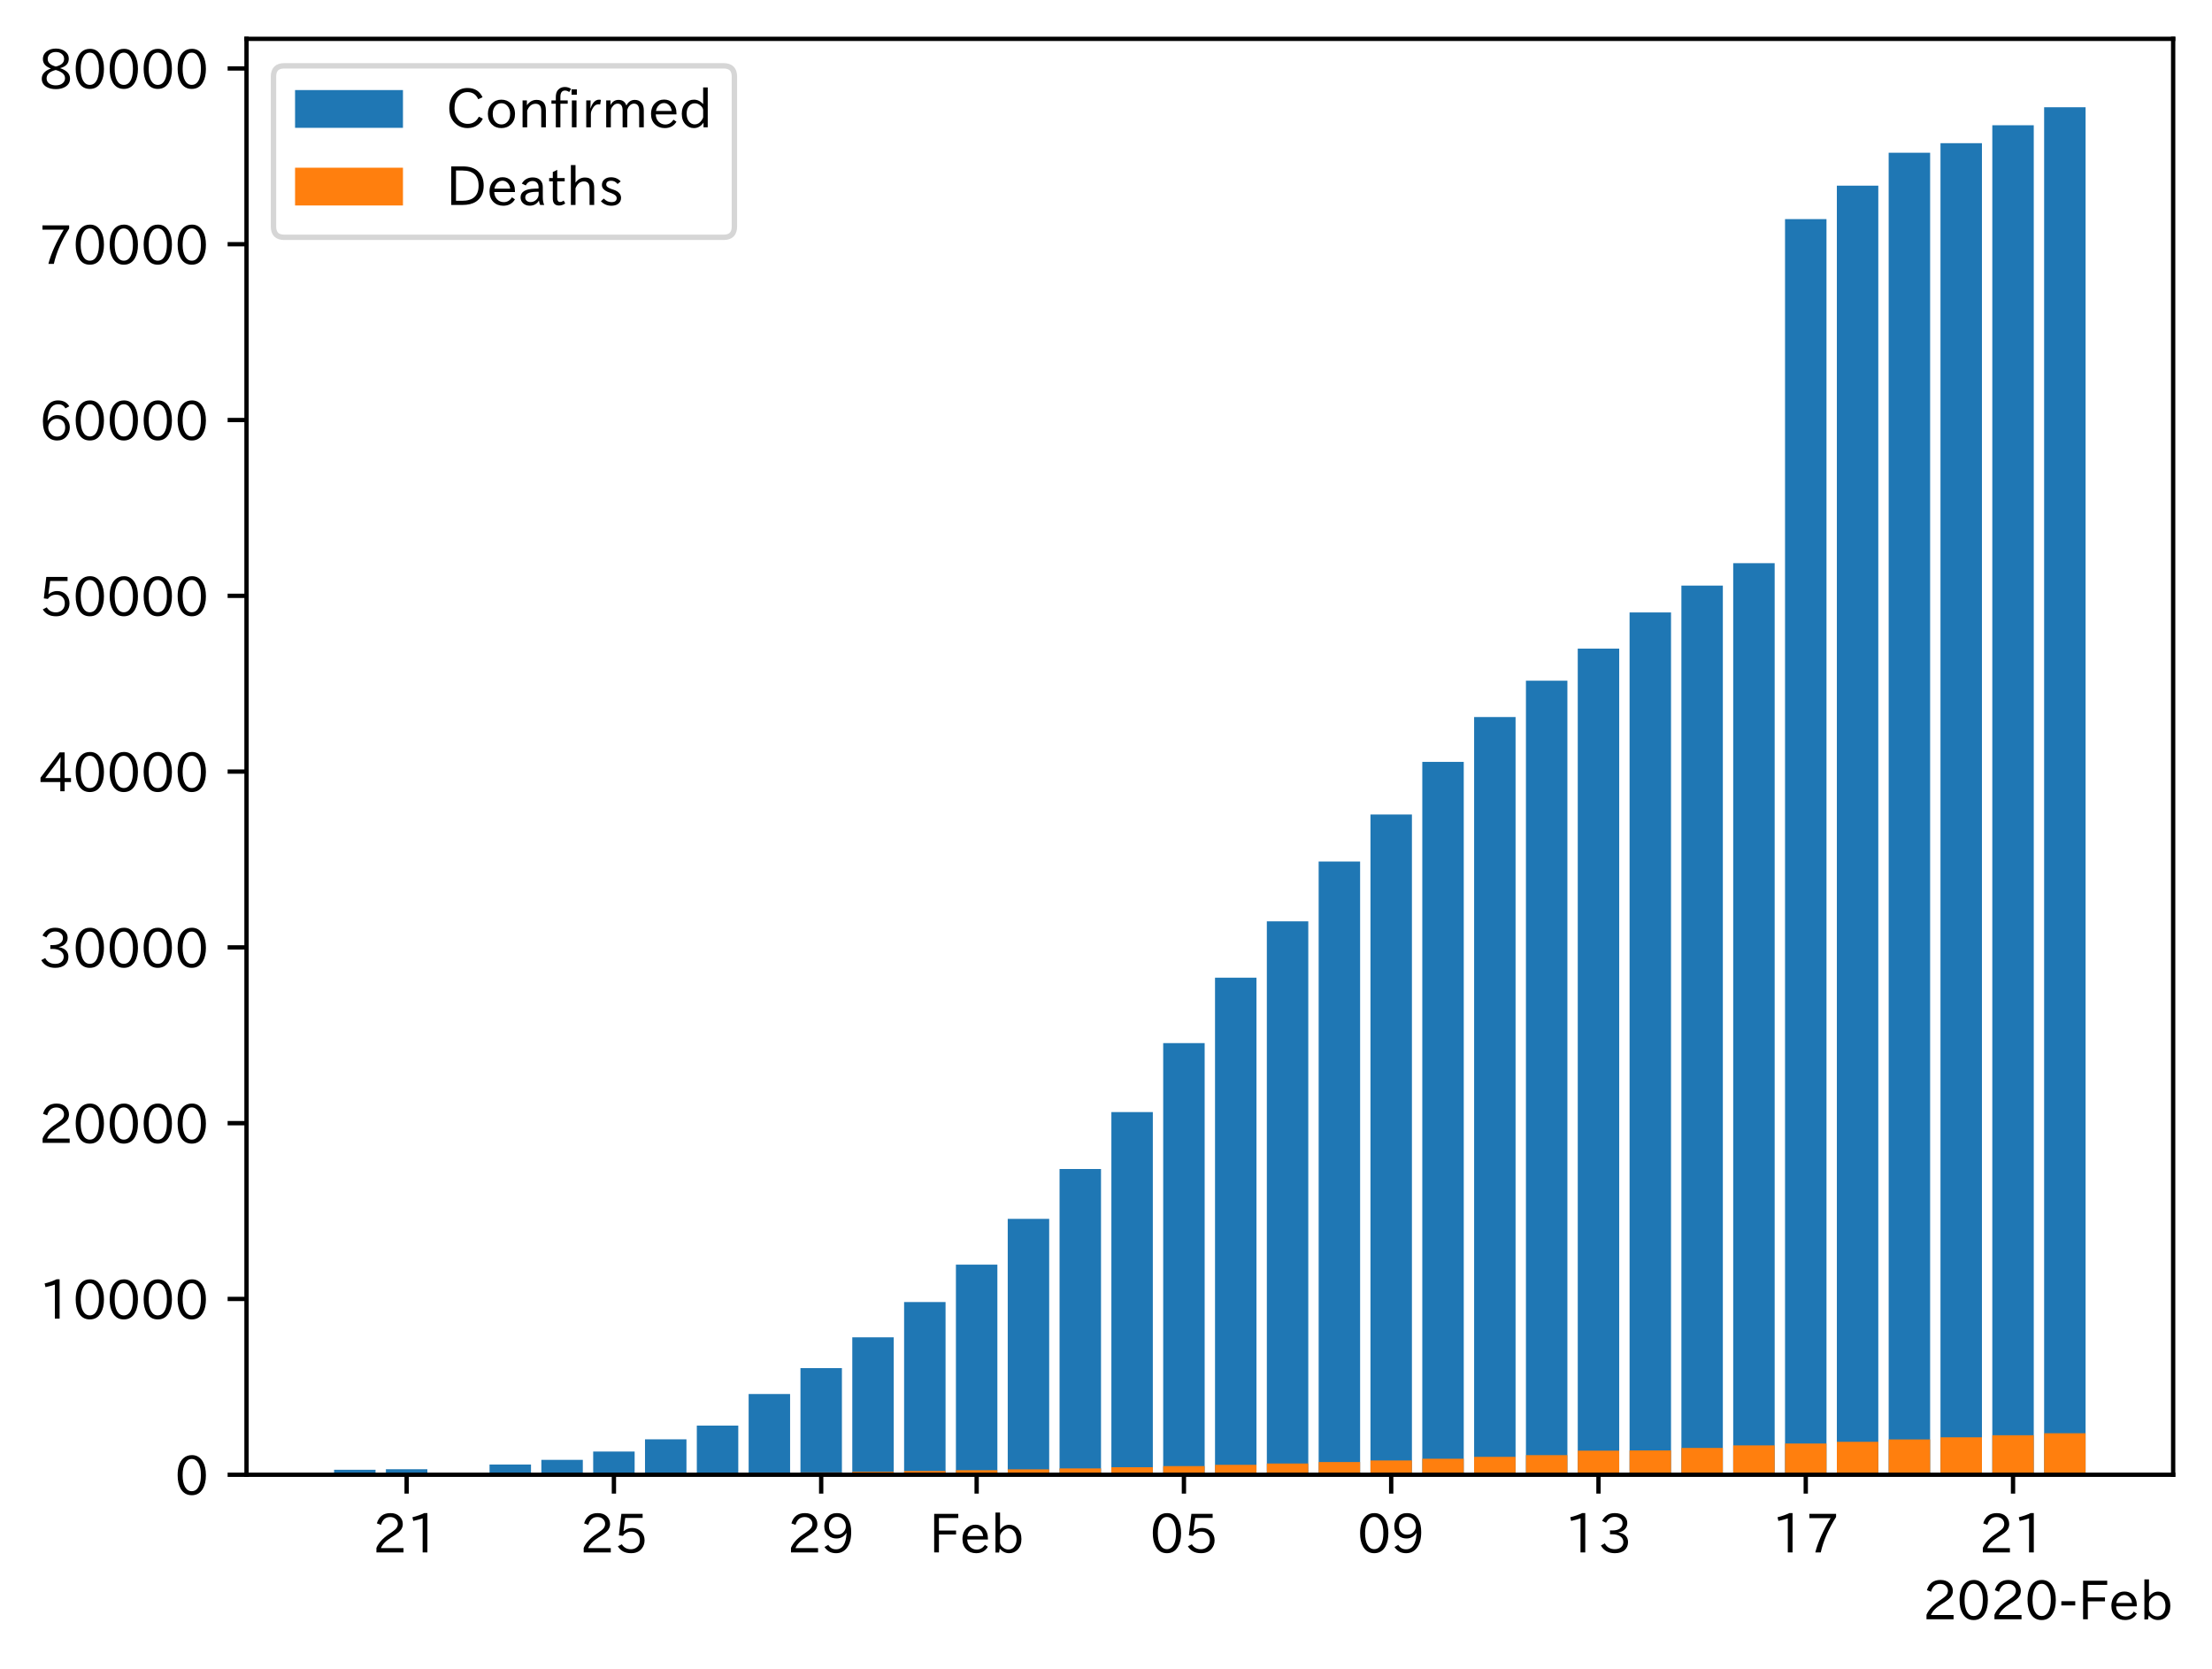 <?xml version="1.0" encoding="utf-8" standalone="no"?>
<!DOCTYPE svg PUBLIC "-//W3C//DTD SVG 1.1//EN"
  "http://www.w3.org/Graphics/SVG/1.1/DTD/svg11.dtd">
<!-- Created with matplotlib (https://matplotlib.org/) -->
<svg height="309.293pt" version="1.1" viewBox="0 0 410.012 309.293" width="410.012pt" xmlns="http://www.w3.org/2000/svg" xmlns:xlink="http://www.w3.org/1999/xlink">
 <defs>
  <style type="text/css">
*{stroke-linecap:butt;stroke-linejoin:round;}
  </style>
 </defs>
 <g id="figure_1">
  <g id="patch_1">
   <path d="M 0 309.293 
L 410.012 309.293 
L 410.012 0 
L 0 0 
z
" style="fill:#ffffff;"/>
  </g>
  <g id="axes_1">
   <g id="patch_2">
    <path d="M 45.692 273.312 
L 402.812 273.312 
L 402.812 7.2 
L 45.692 7.2 
z
" style="fill:#ffffff;"/>
   </g>
   <g id="patch_3">
    <path clip-path="url(#p8fbf8afcde)" d="M 61.925 273.312 
L 69.609 273.312 
L 69.609 272.393 
L 61.925 272.393 
z
" style="fill:#1f77b4;"/>
   </g>
   <g id="patch_4">
    <path clip-path="url(#p8fbf8afcde)" d="M 71.53 273.312 
L 79.214 273.312 
L 79.214 272.289 
L 71.53 272.289 
z
" style="fill:#1f77b4;"/>
   </g>
   <g id="patch_5">
    <path clip-path="url(#p8fbf8afcde)" d="M 90.74 273.312 
L 98.425 273.312 
L 98.425 271.419 
L 90.74 271.419 
z
" style="fill:#1f77b4;"/>
   </g>
   <g id="patch_6">
    <path clip-path="url(#p8fbf8afcde)" d="M 100.346 273.312 
L 108.03 273.312 
L 108.03 270.556 
L 100.346 270.556 
z
" style="fill:#1f77b4;"/>
   </g>
   <g id="patch_7">
    <path clip-path="url(#p8fbf8afcde)" d="M 109.951 273.312 
L 117.635 273.312 
L 117.635 269.012 
L 109.951 269.012 
z
" style="fill:#1f77b4;"/>
   </g>
   <g id="patch_8">
    <path clip-path="url(#p8fbf8afcde)" d="M 119.556 273.312 
L 127.24 273.312 
L 127.24 266.751 
L 119.556 266.751 
z
" style="fill:#1f77b4;"/>
   </g>
   <g id="patch_9">
    <path clip-path="url(#p8fbf8afcde)" d="M 129.161 273.312 
L 136.845 273.312 
L 136.845 264.197 
L 129.161 264.197 
z
" style="fill:#1f77b4;"/>
   </g>
   <g id="patch_10">
    <path clip-path="url(#p8fbf8afcde)" d="M 138.766 273.312 
L 146.45 273.312 
L 146.45 258.349 
L 138.766 258.349 
z
" style="fill:#1f77b4;"/>
   </g>
   <g id="patch_11">
    <path clip-path="url(#p8fbf8afcde)" d="M 148.371 273.312 
L 156.056 273.312 
L 156.056 253.553 
L 148.371 253.553 
z
" style="fill:#1f77b4;"/>
   </g>
   <g id="patch_12">
    <path clip-path="url(#p8fbf8afcde)" d="M 157.977 273.312 
L 165.661 273.312 
L 165.661 247.842 
L 157.977 247.842 
z
" style="fill:#1f77b4;"/>
   </g>
   <g id="patch_13">
    <path clip-path="url(#p8fbf8afcde)" d="M 167.582 273.312 
L 175.266 273.312 
L 175.266 241.301 
L 167.582 241.301 
z
" style="fill:#1f77b4;"/>
   </g>
   <g id="patch_14">
    <path clip-path="url(#p8fbf8afcde)" d="M 177.187 273.312 
L 184.871 273.312 
L 184.871 234.371 
L 177.187 234.371 
z
" style="fill:#1f77b4;"/>
   </g>
   <g id="patch_15">
    <path clip-path="url(#p8fbf8afcde)" d="M 186.792 273.312 
L 194.476 273.312 
L 194.476 225.888 
L 186.792 225.888 
z
" style="fill:#1f77b4;"/>
   </g>
   <g id="patch_16">
    <path clip-path="url(#p8fbf8afcde)" d="M 196.397 273.312 
L 204.081 273.312 
L 204.081 216.655 
L 196.397 216.655 
z
" style="fill:#1f77b4;"/>
   </g>
   <g id="patch_17">
    <path clip-path="url(#p8fbf8afcde)" d="M 206.002 273.312 
L 213.687 273.312 
L 213.687 206.103 
L 206.002 206.103 
z
" style="fill:#1f77b4;"/>
   </g>
   <g id="patch_18">
    <path clip-path="url(#p8fbf8afcde)" d="M 215.608 273.312 
L 223.292 273.312 
L 223.292 193.319 
L 215.608 193.319 
z
" style="fill:#1f77b4;"/>
   </g>
   <g id="patch_19">
    <path clip-path="url(#p8fbf8afcde)" d="M 225.213 273.312 
L 232.897 273.312 
L 232.897 181.193 
L 225.213 181.193 
z
" style="fill:#1f77b4;"/>
   </g>
   <g id="patch_20">
    <path clip-path="url(#p8fbf8afcde)" d="M 234.818 273.312 
L 242.502 273.312 
L 242.502 170.752 
L 234.818 170.752 
z
" style="fill:#1f77b4;"/>
   </g>
   <g id="patch_21">
    <path clip-path="url(#p8fbf8afcde)" d="M 244.423 273.312 
L 252.107 273.312 
L 252.107 159.659 
L 244.423 159.659 
z
" style="fill:#1f77b4;"/>
   </g>
   <g id="patch_22">
    <path clip-path="url(#p8fbf8afcde)" d="M 254.028 273.312 
L 261.712 273.312 
L 261.712 150.954 
L 254.028 150.954 
z
" style="fill:#1f77b4;"/>
   </g>
   <g id="patch_23">
    <path clip-path="url(#p8fbf8afcde)" d="M 263.633 273.312 
L 271.317 273.312 
L 271.317 141.194 
L 263.633 141.194 
z
" style="fill:#1f77b4;"/>
   </g>
   <g id="patch_24">
    <path clip-path="url(#p8fbf8afcde)" d="M 273.239 273.312 
L 280.923 273.312 
L 280.923 132.89 
L 273.239 132.89 
z
" style="fill:#1f77b4;"/>
   </g>
   <g id="patch_25">
    <path clip-path="url(#p8fbf8afcde)" d="M 282.844 273.312 
L 290.528 273.312 
L 290.528 126.152 
L 282.844 126.152 
z
" style="fill:#1f77b4;"/>
   </g>
   <g id="patch_26">
    <path clip-path="url(#p8fbf8afcde)" d="M 292.449 273.312 
L 300.133 273.312 
L 300.133 120.204 
L 292.449 120.204 
z
" style="fill:#1f77b4;"/>
   </g>
   <g id="patch_27">
    <path clip-path="url(#p8fbf8afcde)" d="M 302.054 273.312 
L 309.738 273.312 
L 309.738 113.505 
L 302.054 113.505 
z
" style="fill:#1f77b4;"/>
   </g>
   <g id="patch_28">
    <path clip-path="url(#p8fbf8afcde)" d="M 311.659 273.312 
L 319.343 273.312 
L 319.343 108.531 
L 311.659 108.531 
z
" style="fill:#1f77b4;"/>
   </g>
   <g id="patch_29">
    <path clip-path="url(#p8fbf8afcde)" d="M 321.264 273.312 
L 328.948 273.312 
L 328.948 104.37 
L 321.264 104.37 
z
" style="fill:#1f77b4;"/>
   </g>
   <g id="patch_30">
    <path clip-path="url(#p8fbf8afcde)" d="M 330.87 273.312 
L 338.554 273.312 
L 338.554 40.608 
L 330.87 40.608 
z
" style="fill:#1f77b4;"/>
   </g>
   <g id="patch_31">
    <path clip-path="url(#p8fbf8afcde)" d="M 340.475 273.312 
L 348.159 273.312 
L 348.159 34.408 
L 340.475 34.408 
z
" style="fill:#1f77b4;"/>
   </g>
   <g id="patch_32">
    <path clip-path="url(#p8fbf8afcde)" d="M 350.08 273.312 
L 357.764 273.312 
L 357.764 28.31 
L 350.08 28.31 
z
" style="fill:#1f77b4;"/>
   </g>
   <g id="patch_33">
    <path clip-path="url(#p8fbf8afcde)" d="M 359.685 273.312 
L 367.369 273.312 
L 367.369 26.538 
L 359.685 26.538 
z
" style="fill:#1f77b4;"/>
   </g>
   <g id="patch_34">
    <path clip-path="url(#p8fbf8afcde)" d="M 369.29 273.312 
L 376.974 273.312 
L 376.974 23.211 
L 369.29 23.211 
z
" style="fill:#1f77b4;"/>
   </g>
   <g id="patch_35">
    <path clip-path="url(#p8fbf8afcde)" d="M 378.895 273.312 
L 386.579 273.312 
L 386.579 19.872 
L 378.895 19.872 
z
" style="fill:#1f77b4;"/>
   </g>
   <g id="patch_36">
    <path clip-path="url(#p8fbf8afcde)" d="M 61.925 273.312 
L 69.609 273.312 
L 69.609 273.292 
L 61.925 273.292 
z
" style="fill:#ff7f0e;"/>
   </g>
   <g id="patch_37">
    <path clip-path="url(#p8fbf8afcde)" d="M 71.53 273.312 
L 79.214 273.312 
L 79.214 273.292 
L 71.53 273.292 
z
" style="fill:#ff7f0e;"/>
   </g>
   <g id="patch_38">
    <path clip-path="url(#p8fbf8afcde)" d="M 90.74 273.312 
L 98.425 273.312 
L 98.425 273.257 
L 90.74 273.257 
z
" style="fill:#ff7f0e;"/>
   </g>
   <g id="patch_39">
    <path clip-path="url(#p8fbf8afcde)" d="M 100.346 273.312 
L 108.03 273.312 
L 108.03 273.231 
L 100.346 273.231 
z
" style="fill:#ff7f0e;"/>
   </g>
   <g id="patch_40">
    <path clip-path="url(#p8fbf8afcde)" d="M 109.951 273.312 
L 117.635 273.312 
L 117.635 273.178 
L 109.951 273.178 
z
" style="fill:#ff7f0e;"/>
   </g>
   <g id="patch_41">
    <path clip-path="url(#p8fbf8afcde)" d="M 119.556 273.312 
L 127.24 273.312 
L 127.24 273.13 
L 119.556 273.13 
z
" style="fill:#ff7f0e;"/>
   </g>
   <g id="patch_42">
    <path clip-path="url(#p8fbf8afcde)" d="M 129.161 273.312 
L 136.845 273.312 
L 136.845 273.051 
L 129.161 273.051 
z
" style="fill:#ff7f0e;"/>
   </g>
   <g id="patch_43">
    <path clip-path="url(#p8fbf8afcde)" d="M 138.766 273.312 
L 146.45 273.312 
L 146.45 272.967 
L 138.766 272.967 
z
" style="fill:#ff7f0e;"/>
   </g>
   <g id="patch_44">
    <path clip-path="url(#p8fbf8afcde)" d="M 148.371 273.312 
L 156.056 273.312 
L 156.056 272.882 
L 148.371 272.882 
z
" style="fill:#ff7f0e;"/>
   </g>
   <g id="patch_45">
    <path clip-path="url(#p8fbf8afcde)" d="M 157.977 273.312 
L 165.661 273.312 
L 165.661 272.758 
L 157.977 272.758 
z
" style="fill:#ff7f0e;"/>
   </g>
   <g id="patch_46">
    <path clip-path="url(#p8fbf8afcde)" d="M 167.582 273.312 
L 175.266 273.312 
L 175.266 272.618 
L 167.582 272.618 
z
" style="fill:#ff7f0e;"/>
   </g>
   <g id="patch_47">
    <path clip-path="url(#p8fbf8afcde)" d="M 177.187 273.312 
L 184.871 273.312 
L 184.871 272.468 
L 177.187 272.468 
z
" style="fill:#ff7f0e;"/>
   </g>
   <g id="patch_48">
    <path clip-path="url(#p8fbf8afcde)" d="M 186.792 273.312 
L 194.476 273.312 
L 194.476 272.318 
L 186.792 272.318 
z
" style="fill:#ff7f0e;"/>
   </g>
   <g id="patch_49">
    <path clip-path="url(#p8fbf8afcde)" d="M 196.397 273.312 
L 204.081 273.312 
L 204.081 272.133 
L 196.397 272.133 
z
" style="fill:#ff7f0e;"/>
   </g>
   <g id="patch_50">
    <path clip-path="url(#p8fbf8afcde)" d="M 206.002 273.312 
L 213.687 273.312 
L 213.687 271.924 
L 206.002 271.924 
z
" style="fill:#ff7f0e;"/>
   </g>
   <g id="patch_51">
    <path clip-path="url(#p8fbf8afcde)" d="M 215.608 273.312 
L 223.292 273.312 
L 223.292 271.709 
L 215.608 271.709 
z
" style="fill:#ff7f0e;"/>
   </g>
   <g id="patch_52">
    <path clip-path="url(#p8fbf8afcde)" d="M 225.213 273.312 
L 232.897 273.312 
L 232.897 271.471 
L 225.213 271.471 
z
" style="fill:#ff7f0e;"/>
   </g>
   <g id="patch_53">
    <path clip-path="url(#p8fbf8afcde)" d="M 234.818 273.312 
L 242.502 273.312 
L 242.502 271.234 
L 234.818 271.234 
z
" style="fill:#ff7f0e;"/>
   </g>
   <g id="patch_54">
    <path clip-path="url(#p8fbf8afcde)" d="M 244.423 273.312 
L 252.107 273.312 
L 252.107 270.953 
L 244.423 270.953 
z
" style="fill:#ff7f0e;"/>
   </g>
   <g id="patch_55">
    <path clip-path="url(#p8fbf8afcde)" d="M 254.028 273.312 
L 261.712 273.312 
L 261.712 270.663 
L 254.028 270.663 
z
" style="fill:#ff7f0e;"/>
   </g>
   <g id="patch_56">
    <path clip-path="url(#p8fbf8afcde)" d="M 263.633 273.312 
L 271.317 273.312 
L 271.317 270.347 
L 263.633 270.347 
z
" style="fill:#ff7f0e;"/>
   </g>
   <g id="patch_57">
    <path clip-path="url(#p8fbf8afcde)" d="M 273.239 273.312 
L 280.923 273.312 
L 280.923 269.996 
L 273.239 269.996 
z
" style="fill:#ff7f0e;"/>
   </g>
   <g id="patch_58">
    <path clip-path="url(#p8fbf8afcde)" d="M 282.844 273.312 
L 290.528 273.312 
L 290.528 269.68 
L 282.844 269.68 
z
" style="fill:#ff7f0e;"/>
   </g>
   <g id="patch_59">
    <path clip-path="url(#p8fbf8afcde)" d="M 292.449 273.312 
L 300.133 273.312 
L 300.133 268.852 
L 292.449 268.852 
z
" style="fill:#ff7f0e;"/>
   </g>
   <g id="patch_60">
    <path clip-path="url(#p8fbf8afcde)" d="M 302.054 273.312 
L 309.738 273.312 
L 309.738 268.806 
L 302.054 268.806 
z
" style="fill:#ff7f0e;"/>
   </g>
   <g id="patch_61">
    <path clip-path="url(#p8fbf8afcde)" d="M 311.659 273.312 
L 319.343 273.312 
L 319.343 268.341 
L 311.659 268.341 
z
" style="fill:#ff7f0e;"/>
   </g>
   <g id="patch_62">
    <path clip-path="url(#p8fbf8afcde)" d="M 321.264 273.312 
L 328.948 273.312 
L 328.948 267.875 
L 321.264 267.875 
z
" style="fill:#ff7f0e;"/>
   </g>
   <g id="patch_63">
    <path clip-path="url(#p8fbf8afcde)" d="M 330.87 273.312 
L 338.554 273.312 
L 338.554 267.529 
L 330.87 267.529 
z
" style="fill:#ff7f0e;"/>
   </g>
   <g id="patch_64">
    <path clip-path="url(#p8fbf8afcde)" d="M 340.475 273.312 
L 348.159 273.312 
L 348.159 267.21 
L 340.475 267.21 
z
" style="fill:#ff7f0e;"/>
   </g>
   <g id="patch_65">
    <path clip-path="url(#p8fbf8afcde)" d="M 350.08 273.312 
L 357.764 273.312 
L 357.764 266.767 
L 350.08 266.767 
z
" style="fill:#ff7f0e;"/>
   </g>
   <g id="patch_66">
    <path clip-path="url(#p8fbf8afcde)" d="M 359.685 273.312 
L 367.369 273.312 
L 367.369 266.376 
L 359.685 266.376 
z
" style="fill:#ff7f0e;"/>
   </g>
   <g id="patch_67">
    <path clip-path="url(#p8fbf8afcde)" d="M 369.29 273.312 
L 376.974 273.312 
L 376.974 265.992 
L 369.29 265.992 
z
" style="fill:#ff7f0e;"/>
   </g>
   <g id="patch_68">
    <path clip-path="url(#p8fbf8afcde)" d="M 378.895 273.312 
L 386.579 273.312 
L 386.579 265.627 
L 378.895 265.627 
z
" style="fill:#ff7f0e;"/>
   </g>
   <g id="matplotlib.axis_1">
    <g id="xtick_1">
     <g id="line2d_1">
      <defs>
       <path d="M 0 0 
L 0 3.5 
" id="m0d9393f8e7" style="stroke:#000000;stroke-width:0.8;"/>
      </defs>
      <g>
       <use style="stroke:#000000;stroke-width:0.8;" x="75.372" xlink:href="#m0d9393f8e7" y="273.312"/>
      </g>
     </g>
     <g id="text_1">
      <!-- 21 -->
      <defs>
       <path d="M 57.172 0.984 
L 6.984 0.984 
L 6.984 9.281 
Q 12.891 23.047 29.594 34.422 
L 32.375 36.281 
Q 40.922 42.141 43.609 45.406 
Q 46.688 49.266 46.688 53.812 
Q 46.688 58.938 43.062 62.547 
Q 39.062 66.547 32.562 66.547 
Q 19.531 66.547 15.484 52 
L 7.766 54.781 
Q 13.328 73.828 33.062 73.828 
Q 43.844 73.828 50.25 67.438 
Q 55.859 61.672 55.859 53.516 
Q 55.859 47.469 52.25 42.531 
Q 48.922 37.75 36.969 30.281 
L 34.859 29 
Q 19.625 19.578 15.281 8.891 
L 57.172 8.891 
z
" id="IPAexGothic-50"/>
       <path d="M 38.484 0.984 
L 29.688 0.984 
L 29.688 64.109 
Q 21.438 61.281 12.312 59.328 
L 10.688 66.109 
Q 23.734 69.391 32.906 73.922 
L 38.484 73.922 
z
" id="IPAexGothic-49"/>
      </defs>
      <g transform="translate(69.074 287.803)scale(0.1 -0.1)">
       <use xlink:href="#IPAexGothic-50"/>
       <use x="62.988" xlink:href="#IPAexGothic-49"/>
      </g>
     </g>
    </g>
    <g id="xtick_2">
     <g id="line2d_2">
      <g>
       <use style="stroke:#000000;stroke-width:0.8;" x="113.793" xlink:href="#m0d9393f8e7" y="273.312"/>
      </g>
     </g>
     <g id="text_2">
      <!-- 25 -->
      <defs>
       <path d="M 18.406 40.672 
Q 25.531 46.297 33.938 46.297 
Q 44 46.297 50.641 39.5 
Q 56.844 33.016 56.844 23.391 
Q 56.844 14.656 51.516 8.016 
Q 44.828 -0.484 31.734 -0.484 
Q 14.984 -0.484 7.328 12.25 
L 14.656 16.062 
Q 20.453 6.781 31.453 6.781 
Q 38.531 6.781 43.266 11.188 
Q 48.141 15.828 48.141 23.484 
Q 48.141 30.719 43.844 35.016 
Q 39.359 39.5 32.125 39.5 
Q 21.969 39.5 16.75 31.688 
L 9.234 32.672 
L 13.812 72.406 
L 53.219 72.406 
L 53.219 64.891 
L 20.953 64.891 
L 17.719 40.672 
z
" id="IPAexGothic-53"/>
      </defs>
      <g transform="translate(107.494 287.803)scale(0.1 -0.1)">
       <use xlink:href="#IPAexGothic-50"/>
       <use x="62.988" xlink:href="#IPAexGothic-53"/>
      </g>
     </g>
    </g>
    <g id="xtick_3">
     <g id="line2d_3">
      <g>
       <use style="stroke:#000000;stroke-width:0.8;" x="152.213" xlink:href="#m0d9393f8e7" y="273.312"/>
      </g>
     </g>
     <g id="text_3">
      <!-- 29 -->
      <defs>
       <path d="M 46.625 36.812 
Q 39.75 26.812 28.328 26.812 
Q 19.578 26.812 13.234 32.125 
Q 5.719 38.422 5.719 49.422 
Q 5.719 59.578 12.016 66.656 
Q 18.453 73.828 29.203 73.828 
Q 43.75 73.828 50.641 61.719 
Q 55.609 52.781 55.609 38.625 
Q 55.609 19.531 47.516 9.188 
Q 39.891 -0.484 27.641 -0.484 
Q 13.422 -0.484 6.109 10.984 
L 13.328 14.891 
Q 18.062 6.688 27.391 6.688 
Q 45.656 6.688 47.016 36.812 
z
M 29.5 66.844 
Q 22.656 66.844 18.312 61.719 
Q 14.406 57.078 14.406 50 
Q 14.406 42.828 18.109 38.719 
Q 22.406 33.797 29.781 33.797 
Q 37.984 33.797 42.625 40.188 
Q 45.703 44.484 45.703 49.516 
Q 45.703 55.516 42.094 60.359 
Q 37.109 66.844 29.5 66.844 
z
" id="IPAexGothic-57"/>
      </defs>
      <g transform="translate(145.915 287.803)scale(0.1 -0.1)">
       <use xlink:href="#IPAexGothic-50"/>
       <use x="62.988" xlink:href="#IPAexGothic-57"/>
      </g>
     </g>
    </g>
    <g id="xtick_4">
     <g id="line2d_4">
      <g>
       <use style="stroke:#000000;stroke-width:0.8;" x="181.029" xlink:href="#m0d9393f8e7" y="273.312"/>
      </g>
     </g>
     <g id="text_4">
      <!-- Feb -->
      <defs>
       <path d="M 54.203 64.703 
L 18.312 64.703 
L 18.312 41.5 
L 50.094 41.5 
L 50.094 34.188 
L 18.312 34.188 
L 18.312 0.984 
L 9.516 0.984 
L 9.516 72.406 
L 54.203 72.406 
z
" id="IPAexGothic-70"/>
       <path d="M 13.484 24.906 
Q 13.922 16.266 18.891 11.281 
Q 23.969 6.203 31.203 6.203 
Q 40.719 6.203 46.297 15.094 
L 51.906 11.375 
Q 44.828 -0.484 30.172 -0.484 
Q 19.094 -0.484 11.969 6.594 
Q 4.781 13.812 4.781 25.641 
Q 4.781 38.188 12.312 45.703 
Q 19 52.391 29 52.391 
Q 38.422 52.391 44.781 46.188 
Q 51.906 38.969 51.906 26.906 
L 51.906 24.906 
z
M 43.062 31.203 
Q 42.328 37.984 38.281 41.891 
Q 34.281 45.906 28.812 45.906 
Q 22.469 45.906 17.969 40.484 
Q 14.891 36.812 13.969 31.203 
z
" id="IPAexGothic-101"/>
       <path d="M 17.578 42.672 
Q 24.219 52.203 34.672 52.203 
Q 43.562 52.203 49.859 45.906 
Q 57.172 38.578 57.172 25.688 
Q 57.172 13.094 49.859 5.812 
Q 43.562 -0.484 34.469 -0.484 
Q 24.359 -0.484 17 8.062 
L 15.766 0.688 
L 9.078 0.688 
L 9.078 74.906 
L 17.578 74.906 
z
M 17.578 31.203 
L 17.578 19.578 
Q 17.578 13.875 23.875 9.375 
Q 28.172 6.297 33.109 6.297 
Q 38.875 6.297 42.875 10.297 
Q 48.188 15.766 48.188 25.484 
Q 48.188 34.281 43.797 39.891 
Q 39.453 45.312 33.203 45.312 
Q 27.484 45.312 22.469 40.281 
Q 17.578 35.406 17.578 31.203 
z
" id="IPAexGothic-98"/>
      </defs>
      <g transform="translate(172.206 287.803)scale(0.1 -0.1)">
       <use xlink:href="#IPAexGothic-70"/>
       <use x="57.178" xlink:href="#IPAexGothic-101"/>
       <use x="114.062" xlink:href="#IPAexGothic-98"/>
      </g>
     </g>
    </g>
    <g id="xtick_5">
     <g id="line2d_5">
      <g>
       <use style="stroke:#000000;stroke-width:0.8;" x="219.45" xlink:href="#m0d9393f8e7" y="273.312"/>
      </g>
     </g>
     <g id="text_5">
      <!-- 05 -->
      <defs>
       <path d="M 31.844 73.828 
Q 45.016 73.828 52.094 61.625 
Q 57.719 51.953 57.719 36.625 
Q 57.719 21.438 52.094 11.578 
Q 45.125 -0.484 31.5 -0.484 
Q 17.922 -0.484 10.938 11.578 
Q 5.328 21.438 5.328 36.719 
Q 5.328 58.016 15.625 67.719 
Q 22.172 73.828 31.844 73.828 
z
M 31.5 66.656 
Q 23.688 66.656 19.188 58.734 
Q 14.594 50.734 14.594 36.625 
Q 14.594 22.75 19.094 14.797 
Q 23.641 6.984 31.5 6.984 
Q 40.922 6.984 45.453 18.016 
Q 48.438 25.344 48.438 37.109 
Q 48.438 50.875 43.844 58.734 
Q 39.203 66.656 31.5 66.656 
z
" id="IPAexGothic-48"/>
      </defs>
      <g transform="translate(213.151 287.803)scale(0.1 -0.1)">
       <use xlink:href="#IPAexGothic-48"/>
       <use x="62.988" xlink:href="#IPAexGothic-53"/>
      </g>
     </g>
    </g>
    <g id="xtick_6">
     <g id="line2d_6">
      <g>
       <use style="stroke:#000000;stroke-width:0.8;" x="257.87" xlink:href="#m0d9393f8e7" y="273.312"/>
      </g>
     </g>
     <g id="text_6">
      <!-- 09 -->
      <g transform="translate(251.572 287.803)scale(0.1 -0.1)">
       <use xlink:href="#IPAexGothic-48"/>
       <use x="62.988" xlink:href="#IPAexGothic-57"/>
      </g>
     </g>
    </g>
    <g id="xtick_7">
     <g id="line2d_7">
      <g>
       <use style="stroke:#000000;stroke-width:0.8;" x="296.291" xlink:href="#m0d9393f8e7" y="273.312"/>
      </g>
     </g>
     <g id="text_7">
      <!-- 13 -->
      <defs>
       <path d="M 37.203 37.797 
Q 54.781 34.625 54.781 19.969 
Q 54.781 11.188 48.875 5.562 
Q 42.328 -0.484 30.375 -0.484 
Q 12.453 -0.484 4.5 13.766 
L 11.812 17.672 
Q 17.328 6.891 30.281 6.891 
Q 37.891 6.891 42.094 10.797 
Q 46.094 14.5 46.094 20.172 
Q 46.094 26.859 40.094 30.906 
Q 34.625 34.578 25.688 34.578 
L 21.297 34.578 
L 21.297 41.703 
L 25.875 41.703 
Q 34.859 41.703 39.594 45.125 
Q 44.672 48.734 44.672 54.828 
Q 44.672 61.469 38.969 64.656 
Q 35.297 66.844 30.172 66.844 
Q 19.344 66.844 14.109 55.906 
L 6.781 59.422 
Q 14.016 73.828 30.281 73.828 
Q 40.578 73.828 46.969 68.656 
Q 53.375 63.578 53.375 55.219 
Q 53.375 47.312 47.172 42.281 
Q 43.172 39.062 37.203 38.188 
z
" id="IPAexGothic-51"/>
      </defs>
      <g transform="translate(289.992 287.803)scale(0.1 -0.1)">
       <use xlink:href="#IPAexGothic-49"/>
       <use x="62.988" xlink:href="#IPAexGothic-51"/>
      </g>
     </g>
    </g>
    <g id="xtick_8">
     <g id="line2d_8">
      <g>
       <use style="stroke:#000000;stroke-width:0.8;" x="334.712" xlink:href="#m0d9393f8e7" y="273.312"/>
      </g>
     </g>
     <g id="text_8">
      <!-- 17 -->
      <defs>
       <path d="M 56.203 66.609 
Q 34.969 32.906 27.781 0.984 
L 17.672 0.984 
Q 24.703 28.656 46.094 64.5 
L 6.688 64.5 
L 6.688 72.406 
L 56.203 72.406 
z
" id="IPAexGothic-55"/>
      </defs>
      <g transform="translate(328.413 287.803)scale(0.1 -0.1)">
       <use xlink:href="#IPAexGothic-49"/>
       <use x="62.988" xlink:href="#IPAexGothic-55"/>
      </g>
     </g>
    </g>
    <g id="xtick_9">
     <g id="line2d_9">
      <g>
       <use style="stroke:#000000;stroke-width:0.8;" x="373.132" xlink:href="#m0d9393f8e7" y="273.312"/>
      </g>
     </g>
     <g id="text_9">
      <!-- 21 -->
      <g transform="translate(366.834 287.803)scale(0.1 -0.1)">
       <use xlink:href="#IPAexGothic-50"/>
       <use x="62.988" xlink:href="#IPAexGothic-49"/>
      </g>
     </g>
    </g>
    <g id="text_10">
     <!-- 2020-Feb -->
     <defs>
      <path d="M 30.766 26.609 
L 4.984 26.609 
L 4.984 34.422 
L 30.766 34.422 
z
" id="IPAexGothic-45"/>
     </defs>
     <g transform="translate(356.392 300.193)scale(0.1 -0.1)">
      <use xlink:href="#IPAexGothic-50"/>
      <use x="62.988" xlink:href="#IPAexGothic-48"/>
      <use x="125.977" xlink:href="#IPAexGothic-50"/>
      <use x="188.965" xlink:href="#IPAexGothic-48"/>
      <use x="251.953" xlink:href="#IPAexGothic-45"/>
      <use x="287.744" xlink:href="#IPAexGothic-70"/>
      <use x="344.922" xlink:href="#IPAexGothic-101"/>
      <use x="401.807" xlink:href="#IPAexGothic-98"/>
     </g>
    </g>
   </g>
   <g id="matplotlib.axis_2">
    <g id="ytick_1">
     <g id="line2d_10">
      <defs>
       <path d="M 0 0 
L -3.5 0 
" id="mc0f209029b" style="stroke:#000000;stroke-width:0.8;"/>
      </defs>
      <g>
       <use style="stroke:#000000;stroke-width:0.8;" x="45.692" xlink:href="#mc0f209029b" y="273.312"/>
      </g>
     </g>
     <g id="text_11">
      <!-- 0 -->
      <g transform="translate(32.394 277.057)scale(0.1 -0.1)">
       <use xlink:href="#IPAexGothic-48"/>
      </g>
     </g>
    </g>
    <g id="ytick_2">
     <g id="line2d_11">
      <g>
       <use style="stroke:#000000;stroke-width:0.8;" x="45.692" xlink:href="#mc0f209029b" y="240.734"/>
      </g>
     </g>
     <g id="text_12">
      <!-- 10000 -->
      <g transform="translate(7.2 244.479)scale(0.1 -0.1)">
       <use xlink:href="#IPAexGothic-49"/>
       <use x="62.988" xlink:href="#IPAexGothic-48"/>
       <use x="125.977" xlink:href="#IPAexGothic-48"/>
       <use x="188.965" xlink:href="#IPAexGothic-48"/>
       <use x="251.953" xlink:href="#IPAexGothic-48"/>
      </g>
     </g>
    </g>
    <g id="ytick_3">
     <g id="line2d_12">
      <g>
       <use style="stroke:#000000;stroke-width:0.8;" x="45.692" xlink:href="#mc0f209029b" y="208.155"/>
      </g>
     </g>
     <g id="text_13">
      <!-- 20000 -->
      <g transform="translate(7.2 211.901)scale(0.1 -0.1)">
       <use xlink:href="#IPAexGothic-50"/>
       <use x="62.988" xlink:href="#IPAexGothic-48"/>
       <use x="125.977" xlink:href="#IPAexGothic-48"/>
       <use x="188.965" xlink:href="#IPAexGothic-48"/>
       <use x="251.953" xlink:href="#IPAexGothic-48"/>
      </g>
     </g>
    </g>
    <g id="ytick_4">
     <g id="line2d_13">
      <g>
       <use style="stroke:#000000;stroke-width:0.8;" x="45.692" xlink:href="#mc0f209029b" y="175.577"/>
      </g>
     </g>
     <g id="text_14">
      <!-- 30000 -->
      <g transform="translate(7.2 179.322)scale(0.1 -0.1)">
       <use xlink:href="#IPAexGothic-51"/>
       <use x="62.988" xlink:href="#IPAexGothic-48"/>
       <use x="125.977" xlink:href="#IPAexGothic-48"/>
       <use x="188.965" xlink:href="#IPAexGothic-48"/>
       <use x="251.953" xlink:href="#IPAexGothic-48"/>
      </g>
     </g>
    </g>
    <g id="ytick_5">
     <g id="line2d_14">
      <g>
       <use style="stroke:#000000;stroke-width:0.8;" x="45.692" xlink:href="#mc0f209029b" y="142.999"/>
      </g>
     </g>
     <g id="text_15">
      <!-- 40000 -->
      <defs>
       <path d="M 59.578 18.109 
L 47.797 18.109 
L 47.797 0.984 
L 39.797 0.984 
L 39.797 18.109 
L 3.078 18.109 
L 3.078 26.125 
L 38.375 73.094 
L 47.797 73.094 
L 47.797 25.531 
L 59.578 25.531 
z
M 40.281 64.203 
L 39.984 64.203 
Q 35.594 57.125 31.297 51.312 
L 11.859 25.531 
L 39.797 25.531 
L 39.797 49.125 
Q 39.797 54.391 40.281 64.203 
z
" id="IPAexGothic-52"/>
      </defs>
      <g transform="translate(7.2 146.744)scale(0.1 -0.1)">
       <use xlink:href="#IPAexGothic-52"/>
       <use x="62.988" xlink:href="#IPAexGothic-48"/>
       <use x="125.977" xlink:href="#IPAexGothic-48"/>
       <use x="188.965" xlink:href="#IPAexGothic-48"/>
       <use x="251.953" xlink:href="#IPAexGothic-48"/>
      </g>
     </g>
    </g>
    <g id="ytick_6">
     <g id="line2d_15">
      <g>
       <use style="stroke:#000000;stroke-width:0.8;" x="45.692" xlink:href="#mc0f209029b" y="110.42"/>
      </g>
     </g>
     <g id="text_16">
      <!-- 50000 -->
      <g transform="translate(7.2 114.166)scale(0.1 -0.1)">
       <use xlink:href="#IPAexGothic-53"/>
       <use x="62.988" xlink:href="#IPAexGothic-48"/>
       <use x="125.977" xlink:href="#IPAexGothic-48"/>
       <use x="188.965" xlink:href="#IPAexGothic-48"/>
       <use x="251.953" xlink:href="#IPAexGothic-48"/>
      </g>
     </g>
    </g>
    <g id="ytick_7">
     <g id="line2d_16">
      <g>
       <use style="stroke:#000000;stroke-width:0.8;" x="45.692" xlink:href="#mc0f209029b" y="77.842"/>
      </g>
     </g>
     <g id="text_17">
      <!-- 60000 -->
      <defs>
       <path d="M 16.5 36.375 
Q 23.578 46.578 34.906 46.578 
Q 45.406 46.578 51.812 39.266 
Q 57.422 32.906 57.422 23.781 
Q 57.422 13.812 51.125 6.781 
Q 44.578 -0.484 34.031 -0.484 
Q 21.484 -0.484 14.406 9.078 
Q 7.516 18.406 7.516 34.812 
Q 7.516 53.516 15.828 64.203 
Q 23.344 73.828 35.5 73.828 
Q 49.859 73.828 56.391 62.891 
L 49.219 58.984 
Q 45.219 66.656 35.938 66.656 
Q 17.484 66.656 16.109 36.375 
z
M 33.453 39.797 
Q 26.312 39.797 21.625 34.469 
Q 17.438 29.688 17.438 24.078 
Q 17.438 18.062 21.141 13.188 
Q 26.125 6.688 33.734 6.688 
Q 41.703 6.688 45.953 13.188 
Q 48.828 17.625 48.828 23.484 
Q 48.828 30.375 45.016 34.812 
Q 40.625 39.797 33.453 39.797 
z
" id="IPAexGothic-54"/>
      </defs>
      <g transform="translate(7.2 81.587)scale(0.1 -0.1)">
       <use xlink:href="#IPAexGothic-54"/>
       <use x="62.988" xlink:href="#IPAexGothic-48"/>
       <use x="125.977" xlink:href="#IPAexGothic-48"/>
       <use x="188.965" xlink:href="#IPAexGothic-48"/>
       <use x="251.953" xlink:href="#IPAexGothic-48"/>
      </g>
     </g>
    </g>
    <g id="ytick_8">
     <g id="line2d_17">
      <g>
       <use style="stroke:#000000;stroke-width:0.8;" x="45.692" xlink:href="#mc0f209029b" y="45.264"/>
      </g>
     </g>
     <g id="text_18">
      <!-- 70000 -->
      <g transform="translate(7.2 49.009)scale(0.1 -0.1)">
       <use xlink:href="#IPAexGothic-55"/>
       <use x="62.988" xlink:href="#IPAexGothic-48"/>
       <use x="125.977" xlink:href="#IPAexGothic-48"/>
       <use x="188.965" xlink:href="#IPAexGothic-48"/>
       <use x="251.953" xlink:href="#IPAexGothic-48"/>
      </g>
     </g>
    </g>
    <g id="ytick_9">
     <g id="line2d_18">
      <g>
       <use style="stroke:#000000;stroke-width:0.8;" x="45.692" xlink:href="#mc0f209029b" y="12.685"/>
      </g>
     </g>
     <g id="text_19">
      <!-- 80000 -->
      <defs>
       <path d="M 39.703 37.891 
Q 57.812 31.734 57.812 18.703 
Q 57.812 8.453 48.438 3.078 
Q 41.609 -0.875 31.5 -0.875 
Q 21.344 -0.875 14.5 3.078 
Q 5.422 8.297 5.422 18.406 
Q 5.422 31.062 22.016 37.203 
L 22.016 37.5 
Q 7.516 42.719 7.516 54.828 
Q 7.516 64.062 15.328 69.625 
Q 21.969 74.312 31.547 74.312 
Q 42.234 74.312 48.922 68.797 
Q 55.516 63.578 55.516 55.719 
Q 55.516 42.281 39.703 38.188 
z
M 31.594 41.016 
Q 46.828 44.625 46.828 55.125 
Q 46.828 61.188 41.797 64.844 
Q 37.703 67.922 31.5 67.922 
Q 25.094 67.922 20.797 64.5 
Q 16.406 60.891 16.406 55.031 
Q 16.406 49.219 21.094 45.703 
Q 23.344 43.891 26.906 42.531 
Q 31 40.875 31.594 41.016 
z
M 30.906 34.516 
Q 14.406 30.172 14.406 19 
Q 14.406 12.109 20.516 8.688 
Q 25.094 6.109 31.391 6.109 
Q 40.234 6.109 45.016 10.891 
Q 48.531 14.406 48.531 19.531 
Q 48.531 24.906 43.656 28.906 
Q 40.766 31.156 36.719 32.812 
Q 31.984 34.719 30.906 34.516 
z
" id="IPAexGothic-56"/>
      </defs>
      <g transform="translate(7.2 16.431)scale(0.1 -0.1)">
       <use xlink:href="#IPAexGothic-56"/>
       <use x="62.988" xlink:href="#IPAexGothic-48"/>
       <use x="125.977" xlink:href="#IPAexGothic-48"/>
       <use x="188.965" xlink:href="#IPAexGothic-48"/>
       <use x="251.953" xlink:href="#IPAexGothic-48"/>
      </g>
     </g>
    </g>
   </g>
   <g id="patch_69">
    <path d="M 45.692 273.312 
L 45.692 7.2 
" style="fill:none;stroke:#000000;stroke-linecap:square;stroke-linejoin:miter;stroke-width:0.8;"/>
   </g>
   <g id="patch_70">
    <path d="M 402.812 273.312 
L 402.812 7.2 
" style="fill:none;stroke:#000000;stroke-linecap:square;stroke-linejoin:miter;stroke-width:0.8;"/>
   </g>
   <g id="patch_71">
    <path d="M 45.692 273.312 
L 402.812 273.312 
" style="fill:none;stroke:#000000;stroke-linecap:square;stroke-linejoin:miter;stroke-width:0.8;"/>
   </g>
   <g id="patch_72">
    <path d="M 45.692 7.2 
L 402.812 7.2 
" style="fill:none;stroke:#000000;stroke-linecap:square;stroke-linejoin:miter;stroke-width:0.8;"/>
   </g>
   <g id="legend_1">
    <g id="patch_73">
     <path d="M 52.692 43.981 
L 134.128 43.981 
Q 136.128 43.981 136.128 41.981 
L 136.128 14.2 
Q 136.128 12.2 134.128 12.2 
L 52.692 12.2 
Q 50.692 12.2 50.692 14.2 
L 50.692 41.981 
Q 50.692 43.981 52.692 43.981 
z
" style="fill:#ffffff;opacity:0.8;stroke:#cccccc;stroke-linejoin:miter;"/>
    </g>
    <g id="patch_74">
     <path d="M 54.692 23.691 
L 74.692 23.691 
L 74.692 16.691 
L 54.692 16.691 
z
" style="fill:#1f77b4;"/>
    </g>
    <g id="text_20">
     <!-- Confirmed -->
     <defs>
      <path d="M 68.016 17 
Q 65.328 10.844 60.297 6.688 
Q 51.766 -0.484 39.984 -0.484 
Q 24.812 -0.484 14.984 10.203 
Q 5.906 20.219 5.906 36.422 
Q 5.906 53.219 15.828 63.719 
Q 25.297 73.828 39.594 73.828 
Q 59.578 73.828 67.531 56.688 
L 59.516 52.984 
Q 53.516 66.219 39.703 66.219 
Q 29.547 66.219 22.703 58.5 
Q 15.531 50.25 15.531 36.281 
Q 15.531 24.219 21.625 16.5 
Q 28.766 7.375 40.047 7.375 
Q 54 7.375 60.594 20.609 
z
" id="IPAexGothic-67"/>
      <path d="M 29.984 52.203 
Q 40.531 52.203 47.75 45.125 
Q 55.172 37.703 55.172 25.594 
Q 55.172 13.875 47.906 6.594 
Q 40.766 -0.484 29.984 -0.484 
Q 19.188 -0.484 12.203 6.5 
Q 4.891 13.766 4.891 25.875 
Q 4.891 37.703 12.312 45.125 
Q 19.391 52.203 29.984 52.203 
z
M 29.984 45.609 
Q 23.734 45.609 19.391 41.109 
Q 13.875 35.594 13.875 25.781 
Q 13.875 16.109 19.281 10.688 
Q 23.688 6.297 29.984 6.297 
Q 36.422 6.297 40.766 10.797 
Q 46.188 16.219 46.188 26.125 
Q 46.188 35.453 40.672 41.109 
Q 36.188 45.609 29.984 45.609 
z
" id="IPAexGothic-111"/>
      <path d="M 52 0.984 
L 43.406 0.984 
L 43.406 31.891 
Q 43.406 44.578 32.906 44.578 
Q 22.312 44.578 17.391 31.891 
L 17.391 0.984 
L 8.797 0.984 
L 8.797 50.781 
L 16.797 50.781 
L 16.797 41.797 
Q 23.828 51.812 34.719 51.812 
Q 52 51.812 52 32.375 
z
" id="IPAexGothic-110"/>
      <path d="M 38.375 72.219 
L 34.812 66.312 
Q 31.109 69.094 27.203 69.094 
Q 18.5 69.094 18.5 57.375 
L 18.5 50.781 
L 32.078 50.781 
L 32.078 44.672 
L 18.5 44.672 
L 18.5 0.984 
L 10.016 0.984 
L 10.016 44.672 
L 1.906 44.672 
L 1.906 50.781 
L 10.016 50.781 
L 10.016 57.172 
Q 10.016 65.438 13.922 70.062 
Q 18.75 75.688 26.703 75.688 
Q 33.062 75.688 38.375 72.219 
z
" id="IPAexGothic-102"/>
      <path d="M 18.406 61.375 
L 8.594 61.375 
L 8.594 71.391 
L 18.406 71.391 
z
M 17.781 0.984 
L 9.188 0.984 
L 9.188 50.781 
L 17.781 50.781 
z
" id="IPAexGothic-105"/>
      <path d="M 36.078 51.812 
L 34.578 43.266 
Q 32.906 43.609 31.594 43.609 
Q 25.828 43.609 22.078 38.188 
Q 17.391 31.344 17.391 26.172 
L 17.391 0.984 
L 8.797 0.984 
L 8.797 50.781 
L 16.891 50.781 
L 16.5 35.984 
L 16.703 35.984 
Q 22.219 52.203 32.766 52.203 
Q 34.469 52.203 36.078 51.812 
z
" id="IPAexGothic-114"/>
      <path d="M 78.469 0.984 
L 69.875 0.984 
L 69.875 32.172 
Q 69.875 44.828 60.109 44.828 
Q 55.469 44.828 51.609 40.531 
Q 48.875 37.453 47.797 32.859 
L 47.797 0.984 
L 39.203 0.984 
L 39.203 32.281 
Q 39.203 44.828 29.984 44.828 
Q 25.094 44.828 21.391 40.531 
Q 17.391 36.031 17.391 31.891 
L 17.391 0.984 
L 8.797 0.984 
L 8.797 50.781 
L 16.797 50.781 
L 16.797 42.188 
Q 21.734 51.812 31.688 51.812 
Q 42.578 51.812 46.188 41.359 
Q 51.609 51.812 61.766 51.812 
Q 69.969 51.812 74.562 46 
Q 78.469 41.219 78.469 32.375 
z
" id="IPAexGothic-109"/>
      <path d="M 52.984 0.984 
L 45.172 0.984 
L 45.172 9.672 
Q 38.141 -0.484 27.391 -0.484 
Q 18.453 -0.484 12.312 5.812 
Q 4.891 13.188 4.891 25.984 
Q 4.891 38.531 12.062 45.906 
Q 18.266 52.203 27.391 52.203 
Q 37.25 52.203 44.484 43.891 
L 44.484 74.906 
L 52.984 74.906 
z
M 44.484 20.359 
L 44.484 32.766 
Q 44.484 37.703 38.375 42.281 
Q 34.078 45.406 28.953 45.406 
Q 23.188 45.406 19.188 41.406 
Q 13.875 36.078 13.875 26.219 
Q 13.875 17.328 18.266 11.719 
Q 22.516 6.391 28.859 6.391 
Q 36.281 6.391 41.5 13.672 
Q 44.484 17.719 44.484 20.359 
z
" id="IPAexGothic-100"/>
     </defs>
     <g transform="translate(82.692 23.691)scale(0.1 -0.1)">
      <use xlink:href="#IPAexGothic-67"/>
      <use x="72.51" xlink:href="#IPAexGothic-111"/>
      <use x="132.91" xlink:href="#IPAexGothic-110"/>
      <use x="193.311" xlink:href="#IPAexGothic-102"/>
      <use x="223.926" xlink:href="#IPAexGothic-105"/>
      <use x="250.928" xlink:href="#IPAexGothic-114"/>
      <use x="287.939" xlink:href="#IPAexGothic-109"/>
      <use x="375.049" xlink:href="#IPAexGothic-101"/>
      <use x="431.934" xlink:href="#IPAexGothic-100"/>
     </g>
    </g>
    <g id="patch_75">
     <path d="M 54.692 38.081 
L 74.692 38.081 
L 74.692 31.081 
L 54.692 31.081 
z
" style="fill:#ff7f0e;"/>
    </g>
    <g id="text_21">
     <!-- Deaths -->
     <defs>
      <path d="M 9.516 72.406 
L 31 72.406 
Q 49.359 72.406 59.234 63.281 
Q 69.625 53.812 69.625 36.812 
Q 69.625 16.359 54.938 6.891 
Q 45.703 0.984 30.328 0.984 
L 9.516 0.984 
z
M 18.312 8.688 
L 29.594 8.688 
Q 60.203 8.688 60.203 36.812 
Q 60.203 64.797 30.125 64.797 
L 18.312 64.797 
z
" id="IPAexGothic-68"/>
      <path d="M 49.312 0.984 
L 41.75 0.984 
Q 39.984 4.734 39.547 8.688 
L 39.203 8.688 
Q 33.547 -0.391 22.312 -0.391 
Q 14.594 -0.391 9.719 4.5 
Q 5.422 8.797 5.422 14.984 
Q 5.422 30.422 32.031 31.203 
L 38.719 31.391 
L 38.719 33.984 
Q 38.719 39.203 35.75 42.188 
Q 32.625 45.312 27.734 45.312 
Q 19.344 45.312 15.141 37.156 
L 7.719 40.578 
Q 14.656 52 27.938 52 
Q 37.109 52 42.047 46.875 
Q 46.625 42.281 46.625 33.891 
L 46.625 15.578 
Q 46.625 6.25 49.312 0.984 
z
M 38.922 25.391 
L 33.453 25.297 
Q 14.109 24.859 14.109 14.891 
Q 14.109 11.375 16.406 9.078 
Q 19.234 6.297 23.828 6.297 
Q 30.219 6.297 34.906 10.984 
Q 38.922 15.141 38.922 21 
z
" id="IPAexGothic-97"/>
      <path d="M 33.203 3.766 
Q 27.641 -0.094 21.828 -0.094 
Q 10.203 -0.094 10.203 12.984 
L 10.203 44.672 
L 3.422 44.672 
L 3.422 50.781 
L 10.203 50.781 
L 10.203 61.969 
L 18.406 66.062 
L 18.406 50.781 
L 32.234 50.781 
L 32.234 44.672 
L 18.406 44.672 
L 18.406 14.156 
Q 18.406 6.5 23.641 6.5 
Q 27.156 6.5 30.328 9.188 
z
" id="IPAexGothic-116"/>
      <path d="M 52.297 0.984 
L 43.703 0.984 
L 43.703 31.891 
Q 43.703 44.578 33.297 44.578 
Q 22.609 44.578 17.672 31.891 
L 17.672 0.984 
L 9.078 0.984 
L 9.078 74.906 
L 17.672 74.906 
L 17.672 42.281 
Q 24.469 51.812 35.109 51.812 
Q 52.297 51.812 52.297 32.375 
z
" id="IPAexGothic-104"/>
      <path d="M 34.906 39.797 
Q 30.281 45.797 23.188 45.797 
Q 13.922 45.797 13.922 38.672 
Q 13.922 33.641 23.922 30.375 
L 27.203 29.297 
Q 41.406 24.656 41.406 13.969 
Q 41.406 6.781 35.5 2.688 
Q 30.812 -0.484 23.391 -0.484 
Q 11.969 -0.484 4 7.859 
L 9.422 12.797 
Q 15.578 6.203 23.688 6.203 
Q 33.297 6.203 33.297 13.672 
Q 33.297 19.344 22.703 23.094 
L 19.281 24.266 
Q 5.906 28.953 5.906 37.984 
Q 5.906 43.703 9.812 47.609 
Q 14.5 52.297 22.703 52.297 
Q 33.688 52.297 40.719 44.672 
z
" id="IPAexGothic-115"/>
     </defs>
     <g transform="translate(82.692 38.081)scale(0.1 -0.1)">
      <use xlink:href="#IPAexGothic-68"/>
      <use x="75.684" xlink:href="#IPAexGothic-101"/>
      <use x="132.568" xlink:href="#IPAexGothic-97"/>
      <use x="187.549" xlink:href="#IPAexGothic-116"/>
      <use x="222.168" xlink:href="#IPAexGothic-104"/>
      <use x="282.861" xlink:href="#IPAexGothic-115"/>
     </g>
    </g>
   </g>
  </g>
 </g>
 <defs>
  <clipPath id="p8fbf8afcde">
   <rect height="266.112" width="357.12" x="45.692" y="7.2"/>
  </clipPath>
 </defs>
</svg>
